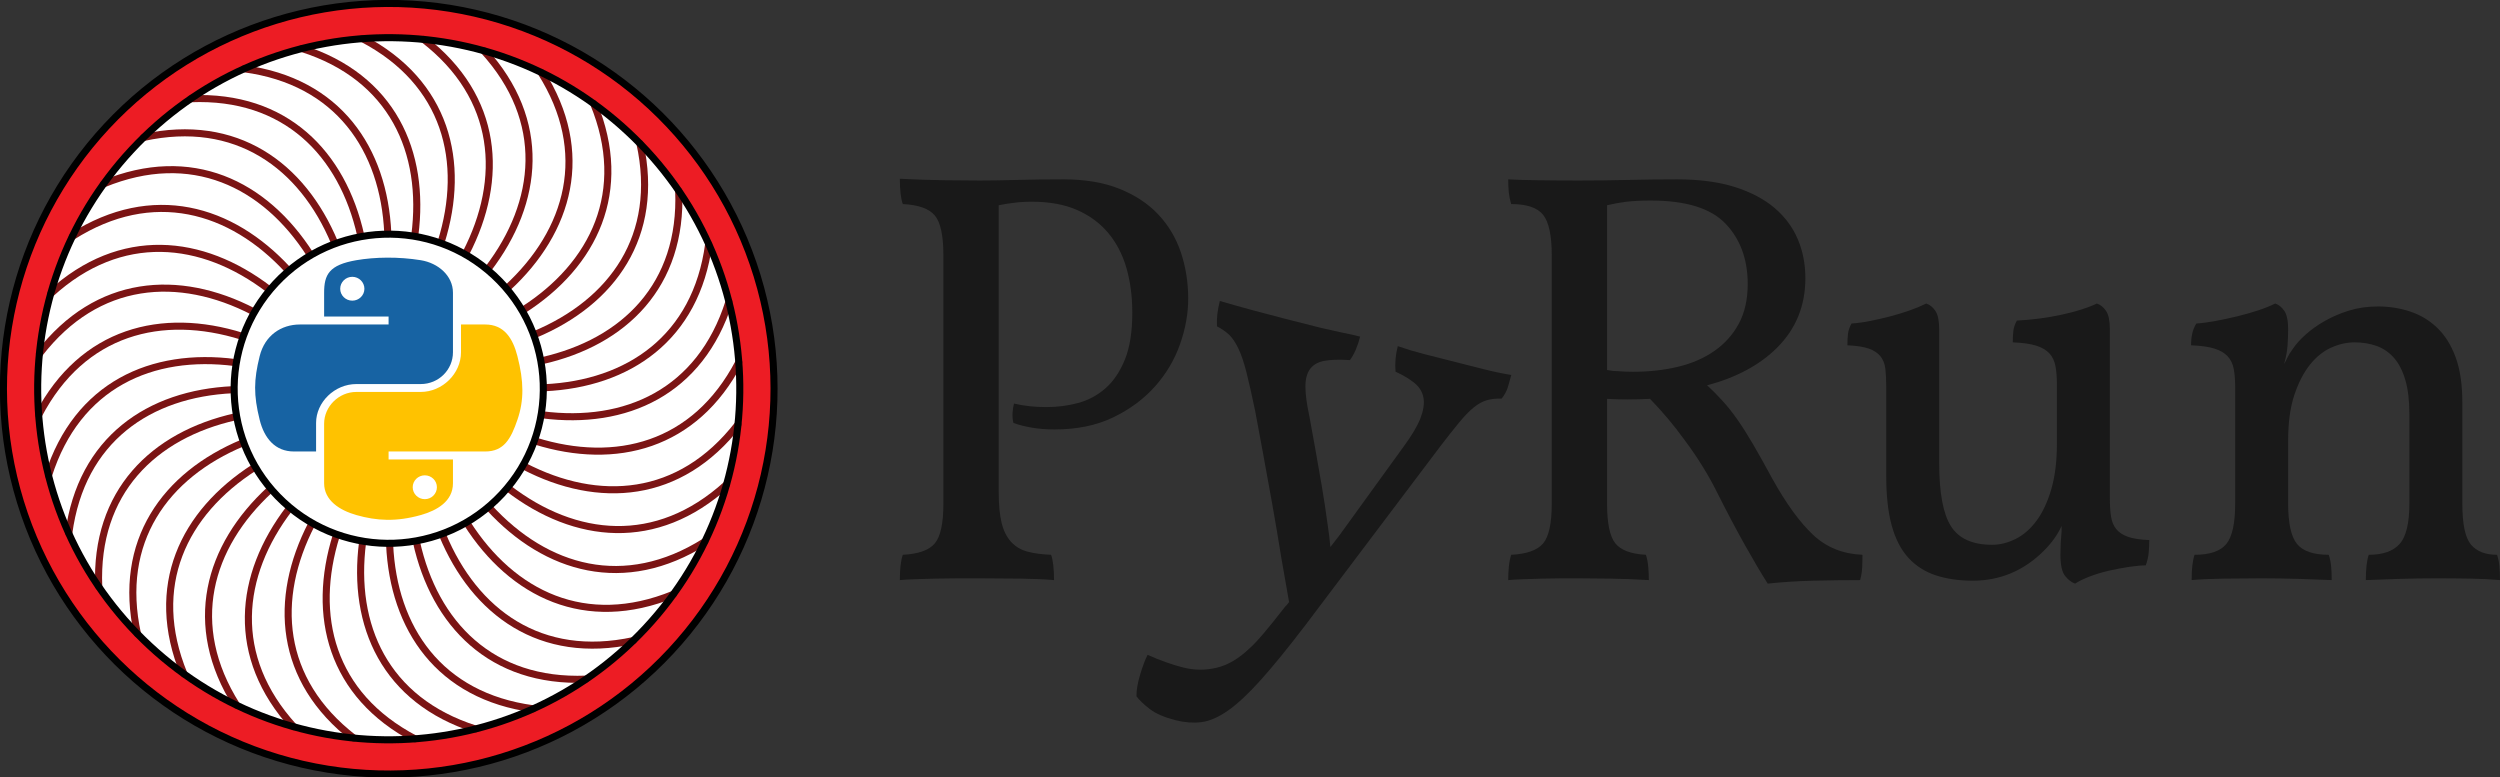 <?xml version="1.0" standalone="no"?>
<!DOCTYPE svg PUBLIC "-//W3C//DTD SVG 1.1//EN" "http://www.w3.org/Graphics/SVG/1.1/DTD/svg11.dtd">
<!--Generator: Xara Designer (www.xara.com), SVG filter version: 6.7.0.0-->
<svg fill="none" fill-rule="evenodd" stroke="black" stroke-width="0.501" stroke-linejoin="bevel" stroke-miterlimit="10" font-family="Times New Roman" font-size="16" style="font-variant-ligatures:none" xmlns:xlink="http://www.w3.org/1999/xlink" xmlns="http://www.w3.org/2000/svg" version="1.1" overflow="visible" width="375.755pt" height="116.858pt" viewBox="109.423 -776.267 375.755 116.858">
 <rect x="109.423" y="-776.267" width="375.755" height="116.858" fill="#333333" stroke="none"/>
 <defs>
	</defs>
 <g id="Layer 1" transform="scale(1 -1)">
  <g id="Group">
   <g id="Group_1" fill="#191919" fill-rule="nonzero" stroke-linejoin="round" stroke-linecap="round" stroke="none" stroke-width="2.211">
    <path d="M 261.743,745.773 C 261.153,745.714 260.416,745.596 259.532,745.419 L 259.532,702.345 C 259.532,700.399 259.679,698.836 259.974,697.657 C 260.269,696.478 260.74,695.534 261.389,694.827 C 262.038,694.119 262.848,693.633 263.821,693.367 C 264.794,693.102 265.988,692.94 267.403,692.881 C 267.698,692.055 267.846,690.788 267.846,689.078 C 266.489,689.196 264.809,689.269 262.804,689.299 C 260.799,689.328 258.765,689.343 256.701,689.343 L 253.34,689.343 C 252.22,689.343 251.1,689.328 249.979,689.299 C 248.859,689.269 247.842,689.24 246.928,689.21 C 246.014,689.181 245.262,689.137 244.672,689.078 C 244.672,690.788 244.82,692.055 245.115,692.881 C 247.473,692.999 249.08,693.574 249.935,694.606 C 250.79,695.637 251.217,697.628 251.217,700.576 L 251.217,737.901 C 251.217,740.849 250.79,742.839 249.935,743.871 C 249.08,744.903 247.473,745.478 245.115,745.596 C 244.82,746.421 244.672,747.689 244.672,749.399 C 246.972,749.281 249.198,749.207 251.35,749.178 C 253.502,749.148 255.286,749.134 256.701,749.134 C 258.234,749.134 260.077,749.163 262.229,749.222 C 264.381,749.281 266.725,749.31 269.261,749.31 C 272.504,749.31 275.305,748.839 277.663,747.895 C 280.022,746.952 281.968,745.669 283.501,744.048 C 285.034,742.426 286.169,740.525 286.906,738.343 C 287.643,736.161 288.012,733.832 288.012,731.356 C 288.012,729.115 287.599,726.83 286.773,724.501 C 285.948,722.172 284.695,720.064 283.014,718.177 C 281.334,716.29 279.241,714.742 276.735,713.533 C 274.229,712.325 271.295,711.72 267.934,711.72 C 266.696,711.72 265.561,711.809 264.529,711.986 C 263.497,712.162 262.568,712.398 261.743,712.693 C 261.625,713.165 261.581,713.666 261.61,714.197 C 261.64,714.727 261.713,715.199 261.831,715.612 C 263.305,715.258 264.927,715.081 266.696,715.081 C 268.347,715.081 269.939,715.288 271.472,715.7 C 273.005,716.113 274.376,716.85 275.585,717.912 C 276.794,718.973 277.766,720.418 278.504,722.245 C 279.241,724.073 279.609,726.402 279.609,729.233 C 279.609,731.709 279.314,733.965 278.725,735.999 C 278.135,738.033 277.221,739.788 275.983,741.262 C 274.745,742.736 273.182,743.886 271.295,744.711 C 269.408,745.537 267.138,745.949 264.485,745.949 C 263.482,745.949 262.568,745.89 261.743,745.773 Z" marker-start="none" marker-end="none"/>
    <path d="M 320.444,709.219 C 321.65,710.859 322.478,712.262 322.926,713.425 C 323.373,714.589 323.524,715.6 323.376,716.459 C 323.229,717.318 322.793,718.052 322.065,718.663 C 321.338,719.273 320.375,719.853 319.176,720.401 C 319.066,721.645 319.177,722.925 319.511,724.239 C 320.797,723.791 322.125,723.393 323.497,723.045 L 332.413,720.781 C 333.841,720.418 335.227,720.127 336.571,719.908 C 336.426,719.336 336.26,718.74 336.071,718.118 C 335.883,717.497 335.567,716.908 335.121,716.352 C 334.277,716.384 333.526,716.3 332.868,716.103 C 332.209,715.905 331.554,715.539 330.901,715.005 C 330.249,714.472 329.527,713.726 328.737,712.771 C 327.946,711.816 327.005,710.625 325.914,709.199 L 305.694,682.394 C 303.05,678.929 300.794,676.155 298.928,674.074 C 297.061,671.993 295.407,670.451 293.966,669.448 C 292.526,668.445 291.193,667.87 289.97,667.725 C 288.746,667.579 287.477,667.673 286.163,668.006 C 284.448,668.442 283.145,669.001 282.255,669.684 C 281.363,670.366 280.69,671.008 280.234,671.611 C 280.223,672.526 280.409,673.62 280.793,674.891 C 281.177,676.162 281.549,677.148 281.909,677.847 C 283.765,677.011 285.55,676.376 287.264,675.94 C 288.922,675.519 290.592,675.506 292.273,675.9 C 293.955,676.295 295.6,677.261 297.208,678.799 C 297.752,679.27 298.481,680.043 299.393,681.119 C 300.306,682.195 301.35,683.496 302.529,685.022 C 302.773,685.265 302.988,685.514 303.175,685.771 C 302.797,687.875 302.411,690.071 302.019,692.361 C 301.572,695.151 301.11,697.885 300.633,700.561 C 300.157,703.237 299.694,705.787 299.245,708.213 C 298.796,710.639 298.404,712.746 298.067,714.536 C 297.575,716.911 297.139,718.847 296.758,720.342 C 296.378,721.839 295.967,723.038 295.527,723.94 C 295.088,724.843 294.621,725.524 294.13,725.984 C 293.638,726.443 293.042,726.853 292.342,727.213 C 292.261,728.328 292.402,729.601 292.765,731.03 C 294.407,730.552 296.054,730.088 297.704,729.638 C 299.354,729.189 300.922,728.776 302.408,728.399 L 307.895,727.006 L 311.002,726.308 C 312.045,726.104 312.996,725.893 313.854,725.676 C 313.476,724.19 312.964,723.012 312.318,722.142 C 310.702,722.248 309.414,722.209 308.456,722.027 C 307.496,721.844 306.784,721.433 306.317,720.79 C 305.849,720.148 305.621,719.249 305.631,718.09 C 305.641,716.932 305.843,715.45 306.236,713.647 C 306.489,712.245 306.78,710.635 307.11,708.818 C 307.439,707 307.769,705.122 308.097,703.182 C 308.427,701.244 308.715,699.33 308.966,697.441 C 309.148,696.239 309.288,695.109 309.383,694.05 C 309.828,694.607 310.281,695.191 310.741,695.804 L 320.444,709.219 Z" marker-start="none" marker-end="none"/>
    <path d="M 346.723,749.134 C 349.2,749.134 351.661,749.163 354.108,749.222 C 356.555,749.281 359.017,749.31 361.494,749.31 C 364.855,749.31 367.744,748.927 370.162,748.161 C 372.579,747.394 374.569,746.347 376.132,745.021 C 377.694,743.694 378.859,742.131 379.626,740.333 C 380.392,738.535 380.775,736.574 380.775,734.451 C 380.775,730.324 379.36,726.845 376.53,724.014 C 373.935,721.42 370.427,719.533 366.005,718.354 C 366.771,717.646 367.479,716.939 368.127,716.231 C 368.953,715.347 369.749,714.359 370.515,713.268 C 371.282,712.177 372.078,710.924 372.904,709.509 C 373.729,708.094 374.702,706.354 375.822,704.291 C 377.886,700.576 379.92,697.775 381.925,695.888 C 383.93,694.001 386.407,692.999 389.355,692.881 C 389.355,692.173 389.34,691.525 389.311,690.935 C 389.281,690.345 389.178,689.726 389.001,689.078 C 386.76,689.078 384.431,689.048 382.014,688.989 C 379.596,688.93 377.296,688.783 375.115,688.547 C 374.171,690.021 373.021,691.967 371.665,694.384 C 370.309,696.802 368.923,699.426 367.508,702.256 C 366.152,704.969 364.501,707.622 362.555,710.217 C 361.022,712.339 359.312,714.374 357.425,716.319 C 355.008,716.202 352.855,716.202 350.969,716.319 L 350.969,700.576 C 350.969,697.628 351.381,695.637 352.207,694.606 C 353.032,693.574 354.565,692.999 356.806,692.881 C 356.983,692.35 357.101,691.746 357.16,691.068 C 357.219,690.39 357.248,689.726 357.248,689.078 C 355.361,689.196 353.416,689.269 351.411,689.299 C 349.406,689.328 347.843,689.343 346.723,689.343 L 344.158,689.343 C 343.215,689.343 342.256,689.328 341.284,689.299 C 340.311,689.269 339.367,689.24 338.453,689.21 C 337.539,689.181 336.758,689.137 336.109,689.078 C 336.109,689.726 336.139,690.375 336.198,691.023 C 336.257,691.672 336.375,692.291 336.552,692.881 C 338.91,692.999 340.517,693.574 341.372,694.606 C 342.227,695.637 342.654,697.628 342.654,700.576 L 342.654,737.901 C 342.654,740.849 342.227,742.868 341.372,743.959 C 340.517,745.05 338.91,745.596 336.552,745.596 C 336.375,746.185 336.257,746.775 336.198,747.365 C 336.139,747.954 336.109,748.603 336.109,749.31 C 336.994,749.251 338.468,749.207 340.532,749.178 C 342.595,749.148 344.659,749.134 346.723,749.134 Z M 353.887,745.949 C 352.944,745.831 351.971,745.655 350.969,745.419 L 350.969,720.653 C 351.558,720.535 352.118,720.476 352.649,720.476 C 353.357,720.418 354.094,720.388 354.86,720.388 C 357.278,720.388 359.533,720.639 361.626,721.14 C 363.72,721.641 365.548,722.437 367.11,723.528 C 368.673,724.619 369.896,725.99 370.781,727.641 C 371.665,729.292 372.108,731.267 372.108,733.567 C 372.108,737.282 371.002,740.303 368.791,742.633 C 366.58,744.962 362.821,746.126 357.514,746.126 C 356.157,746.126 354.949,746.067 353.887,745.949 Z" marker-start="none" marker-end="none"/>
    <path d="M 418.578,718.531 C 418.578,719.592 418.504,720.506 418.357,721.273 C 418.209,722.039 417.9,722.673 417.428,723.174 C 416.956,723.675 416.293,724.059 415.438,724.324 C 414.583,724.589 413.418,724.751 411.944,724.81 C 411.944,725.459 411.974,726.034 412.033,726.535 C 412.092,727.036 412.269,727.552 412.563,728.083 C 414.863,728.201 417.104,728.496 419.285,728.967 C 421.467,729.439 423.236,729.999 424.592,730.648 C 425.123,730.471 425.58,730.103 425.963,729.542 C 426.347,728.982 426.538,728.053 426.538,726.756 L 426.538,701.372 C 426.538,700.31 426.597,699.396 426.715,698.63 C 426.833,697.863 427.098,697.229 427.511,696.728 C 427.924,696.227 428.513,695.844 429.28,695.578 C 430.047,695.313 431.108,695.151 432.464,695.092 C 432.464,694.443 432.435,693.81 432.376,693.19 C 432.317,692.571 432.169,691.937 431.933,691.289 C 431.285,691.289 430.459,691.215 429.457,691.068 C 428.455,690.92 427.437,690.729 426.405,690.493 C 425.374,690.257 424.401,689.962 423.487,689.608 C 422.573,689.254 421.85,688.901 421.32,688.547 C 420.789,688.724 420.288,689.107 419.816,689.697 C 419.344,690.286 419.109,691.348 419.109,692.881 C 419.109,694.06 419.168,695.239 419.285,696.419 L 419.285,697.215 C 418.696,695.918 417.811,694.679 416.632,693.5 C 413.625,690.493 410.057,688.989 405.93,688.989 C 403.866,688.989 402.023,689.254 400.402,689.785 C 398.78,690.316 397.409,691.186 396.289,692.394 C 395.169,693.603 394.328,695.21 393.768,697.215 C 393.208,699.22 392.928,701.726 392.928,704.733 L 392.928,718.088 C 392.928,719.15 392.884,720.064 392.795,720.83 C 392.707,721.597 392.456,722.231 392.044,722.732 C 391.631,723.233 391.041,723.616 390.275,723.882 C 389.508,724.147 388.447,724.309 387.091,724.368 C 387.091,725.017 387.12,725.592 387.179,726.093 C 387.238,726.594 387.415,727.11 387.71,727.641 C 388.594,727.7 389.552,727.832 390.584,728.039 C 391.616,728.245 392.633,728.481 393.636,728.746 C 394.638,729.012 395.596,729.307 396.51,729.631 C 397.424,729.955 398.235,730.294 398.942,730.648 C 399.473,730.471 399.93,730.103 400.313,729.542 C 400.697,728.982 400.888,728.053 400.888,726.756 L 400.888,706.679 C 400.888,702.197 401.478,699.028 402.657,697.171 C 403.837,695.313 405.9,694.384 408.849,694.384 C 410.028,694.384 411.207,694.679 412.387,695.269 C 413.566,695.859 414.612,696.773 415.526,698.011 C 416.44,699.249 417.177,700.826 417.738,702.743 C 418.298,704.659 418.578,706.915 418.578,709.509 L 418.578,718.531 Z" marker-start="none" marker-end="none"/>
    <path d="M 479.517,700.576 C 479.517,697.51 479.945,695.461 480.8,694.429 C 481.655,693.397 482.967,692.881 484.736,692.881 C 484.913,692.35 485.031,691.79 485.089,691.2 C 485.148,690.611 485.178,689.903 485.178,689.078 C 483.881,689.196 482.407,689.269 480.756,689.299 C 479.105,689.328 477.365,689.343 475.537,689.343 C 473.709,689.343 471.837,689.313 469.921,689.254 C 468.004,689.196 466.368,689.137 465.012,689.078 C 465.012,690.788 465.159,692.055 465.454,692.881 C 467.577,692.881 469.125,693.426 470.098,694.517 C 471.071,695.608 471.557,697.628 471.557,700.576 L 471.557,714.02 C 471.557,716.084 471.351,717.808 470.938,719.194 C 470.525,720.58 469.95,721.685 469.213,722.511 C 468.476,723.336 467.606,723.926 466.604,724.28 C 465.602,724.634 464.511,724.81 463.331,724.81 C 462.152,724.81 460.973,724.545 459.793,724.014 C 458.614,723.484 457.553,722.629 456.609,721.449 C 455.666,720.27 454.885,718.752 454.265,716.894 C 453.646,715.037 453.337,712.752 453.337,710.04 L 453.337,700.576 C 453.337,697.628 453.779,695.608 454.663,694.517 C 455.548,693.426 457.14,692.881 459.44,692.881 C 459.617,692.35 459.734,691.79 459.793,691.2 C 459.852,690.611 459.882,689.903 459.882,689.078 C 458.644,689.137 457.037,689.196 455.062,689.254 C 453.086,689.313 451.185,689.343 449.357,689.343 C 447.529,689.343 445.642,689.328 443.696,689.299 C 441.75,689.269 440.129,689.196 438.831,689.078 C 438.831,690.788 438.979,692.055 439.274,692.881 C 441.573,692.881 443.165,693.426 444.05,694.517 C 444.934,695.608 445.376,697.628 445.376,700.576 L 445.376,718.088 C 445.376,719.15 445.303,720.064 445.155,720.83 C 445.008,721.597 444.698,722.231 444.227,722.732 C 443.755,723.233 443.092,723.616 442.237,723.882 C 441.382,724.147 440.217,724.309 438.743,724.368 C 438.743,725.017 438.802,725.606 438.92,726.137 C 439.038,726.668 439.244,727.169 439.539,727.641 C 440.423,727.7 441.411,727.832 442.502,728.039 C 443.593,728.245 444.684,728.481 445.775,728.746 C 446.865,729.012 447.897,729.307 448.87,729.631 C 449.843,729.955 450.683,730.294 451.391,730.648 C 451.922,730.471 452.379,730.103 452.762,729.542 C 453.145,728.982 453.337,728.053 453.337,726.756 C 453.337,726.049 453.307,725.253 453.248,724.368 C 453.189,723.484 453.012,722.54 452.718,721.538 C 452.895,721.833 453.071,722.172 453.248,722.555 C 453.425,722.938 453.691,723.366 454.044,723.837 C 454.516,724.545 455.165,725.267 455.99,726.004 C 456.816,726.742 457.774,727.42 458.865,728.039 C 459.956,728.658 461.164,729.174 462.491,729.587 C 463.818,729.999 465.277,730.206 466.869,730.206 C 468.52,730.206 470.112,729.955 471.645,729.454 C 473.179,728.953 474.535,728.142 475.714,727.022 C 476.893,725.901 477.822,724.427 478.5,722.599 C 479.178,720.771 479.517,718.501 479.517,715.789 L 479.517,700.576 Z" marker-start="none" marker-end="none"/>
   </g>
   <g id="Group_2">
    <ellipse rx="57.911" ry="57.911" transform="translate(167.852 717.838) rotate(137.06)" fill="#ed1c24" stroke-width="1.062" stroke="#000000" stroke-linecap="round" stroke-linejoin="round"/>
    <ellipse rx="52.766" ry="52.765" transform="translate(167.851 717.838) rotate(137.06)" stroke="none" stroke-width="1.062" fill="#ffffff" stroke-linecap="round" stroke-linejoin="round"/>
    <g id="Group_3" stroke="#7b1414" stroke-linejoin="round" stroke-linecap="round" stroke-width="1.062" fill="#ffffff">
     <path d="M 180.879,666.694 C 167.286,671.019 162.297,682.239 163.918,694.755" fill="none"/>
     <path d="M 189.562,669.734 C 175.425,671.631 168.565,681.816 167.984,694.422" fill="none"/>
     <path d="M 171.801,665.21 C 159.165,671.827 156.201,683.744 159.969,695.789" fill="none"/>
     <path d="M 162.601,665.325 C 151.307,674.034 150.458,686.284 156.258,697.493" fill="none"/>
     <path d="M 153.563,667.034 C 143.952,677.574 145.243,689.785 152.901,699.816" fill="none"/>
     <path d="M 137.068,674.972 C 131.637,688.161 137.02,699.196 147.645,706.006" fill="none"/>
     <path d="M 144.978,670.276 C 137.34,682.32 140.725,694.126 150.007,702.676" fill="none"/>
     <path d="M 130.091,680.968 C 127.032,694.899 134.25,704.835 145.897,709.696" fill="none"/>
     <path d="M 124.263,688.086 C 123.668,702.335 132.503,710.866 144.816,713.63" fill="none"/>
     <path d="M 119.759,696.105 C 121.646,710.244 131.829,717.111 144.435,717.694" fill="none"/>
     <path d="M 115.223,713.889 C 121.841,726.525 133.757,729.491 145.802,725.723" fill="none"/>
     <path d="M 116.71,704.811 C 121.031,718.403 132.251,723.392 144.767,721.774" fill="none"/>
     <path d="M 115.338,723.089 C 124.049,734.383 136.3,735.234 147.505,729.431" fill="none"/>
     <path d="M 117.047,732.127 C 127.587,741.739 139.797,740.449 149.829,732.788" fill="none"/>
     <path d="M 120.301,740.733 C 132.347,748.367 144.151,744.976 152.698,735.69" fill="none"/>
     <path d="M 130.979,755.6 C 144.911,758.66 154.845,751.441 159.707,739.794" fill="none"/>
     <path d="M 124.981,748.622 C 138.171,754.055 149.209,748.672 156.019,738.045" fill="none"/>
     <path d="M 138.095,761.429 C 152.348,762.022 160.878,753.188 163.643,740.876" fill="none"/>
     <path d="M 146.118,765.932 C 160.255,764.043 167.122,753.863 167.707,741.257" fill="none"/>
     <path d="M 154.799,768.976 C 168.394,764.66 173.389,753.442 171.776,740.925" fill="none"/>
     <path d="M 173.087,770.356 C 184.385,761.649 185.239,749.398 179.439,738.188" fill="none"/>
     <path d="M 163.888,770.467 C 176.525,763.855 179.493,751.938 175.729,739.891" fill="none"/>
     <path d="M 182.126,768.649 C 191.74,758.113 190.453,745.9 182.797,735.867" fill="none"/>
     <path d="M 190.733,765.399 C 198.37,753.352 194.983,741.549 185.701,732.998" fill="none"/>
     <path d="M 198.645,760.702 C 204.073,747.514 198.687,736.476 188.061,729.67" fill="none"/>
     <path d="M 211.433,747.608 C 212.033,733.355 203.201,724.823 190.887,722.054" fill="none"/>
     <path d="M 205.603,754.722 C 208.665,740.792 201.449,730.854 189.804,725.99" fill="none"/>
     <path d="M 215.939,739.588 C 214.054,725.449 203.875,718.579 191.269,717.99" fill="none"/>
     <path d="M 218.987,730.906 C 214.674,717.312 203.457,712.313 190.939,713.921" fill="none"/>
     <path d="M 220.477,721.828 C 213.87,709.188 201.957,706.214 189.909,709.972" fill="none"/>
     <path d="M 218.63,703.446 C 208.07,693.858 195.858,695.172 185.845,702.853" fill="none"/>
     <path d="M 220.359,712.483 C 211.623,701.205 199.37,700.38 188.175,706.204" fill="none"/>
     <path d="M 215.357,694.849 C 203.293,687.237 191.5,690.653 182.969,699.954" fill="none"/>
     <path d="M 210.644,686.947 C 197.441,681.549 186.42,686.96 179.634,697.602" fill="none"/>
     <path d="M 204.63,679.988 C 190.692,676.962 180.774,684.204 175.941,695.863" fill="none"/>
     <path d="M 197.519,674.189 C 183.267,673.623 174.755,682.475 172.016,694.795" fill="none"/>
    </g>
    <ellipse rx="52.766" ry="52.765" transform="translate(167.851 717.838) rotate(137.06)" stroke-width="1.062" stroke-linecap="round" stroke-linejoin="round"/>
    <ellipse rx="23.236" ry="23.236" transform="translate(167.851 717.838) rotate(137.061)" stroke-width="1.062" stroke="#000000" fill="#ffffff" stroke-linecap="round" stroke-linejoin="round"/>
    <g id="Group_4" fill-rule="nonzero" stroke-linejoin="miter" stroke="none" stroke-width="0.351">
     <path d="M 167.614,737.543 C 165.957,737.534 164.376,737.398 162.984,737.159 C 158.883,736.454 158.139,734.986 158.139,732.272 L 158.139,728.691 L 167.828,728.691 L 167.828,727.496 L 158.139,727.496 L 154.503,727.496 C 151.686,727.496 149.221,725.852 148.45,722.729 C 147.561,719.147 147.522,716.912 148.45,713.174 C 149.14,710.39 150.785,708.408 153.6,708.408 L 156.931,708.408 L 156.931,712.701 C 156.931,715.806 159.698,718.542 162.984,718.542 L 172.662,718.542 C 175.357,718.542 177.504,720.694 177.504,723.321 L 177.504,732.272 C 177.504,734.821 175.291,736.732 172.662,737.159 C 170.997,737.428 169.272,737.55 167.614,737.543 Z M 162.372,734.662 C 163.375,734.662 164.194,733.853 164.194,732.863 C 164.194,731.877 163.375,731.077 162.372,731.077 C 161.37,731.077 160.557,731.877 160.557,732.863 C 160.557,733.853 161.37,734.662 162.372,734.662 Z" fill="#1763a3" marker-start="none" marker-end="none"/>
     <path d="M 178.713,727.496 L 178.713,723.321 C 178.713,720.085 175.886,717.358 172.662,717.358 L 162.984,717.358 C 160.332,717.358 158.139,715.157 158.139,712.583 L 158.139,703.63 C 158.139,701.083 160.423,699.583 162.984,698.853 C 166.049,697.978 168.992,697.819 172.662,698.853 C 175.101,699.537 177.504,700.918 177.504,703.63 L 177.504,707.213 L 167.828,707.213 L 167.828,708.408 L 177.504,708.408 L 182.35,708.408 C 185.165,708.408 186.215,710.313 187.194,713.174 C 188.206,716.118 188.163,718.951 187.194,722.729 C 186.498,725.449 185.171,727.496 182.35,727.496 L 178.713,727.496 Z M 173.269,704.825 C 174.277,704.825 175.091,704.024 175.091,703.038 C 175.091,702.048 174.277,701.241 173.269,701.241 C 172.272,701.241 171.453,702.048 171.453,703.038 C 171.453,704.024 172.272,704.825 173.269,704.825 Z" fill="#ffc200" marker-start="none" marker-end="none"/>
    </g>
   </g>
  </g>
 </g>
 <g id="Layer_1" transform="scale(1 -1)"/>
</svg>
